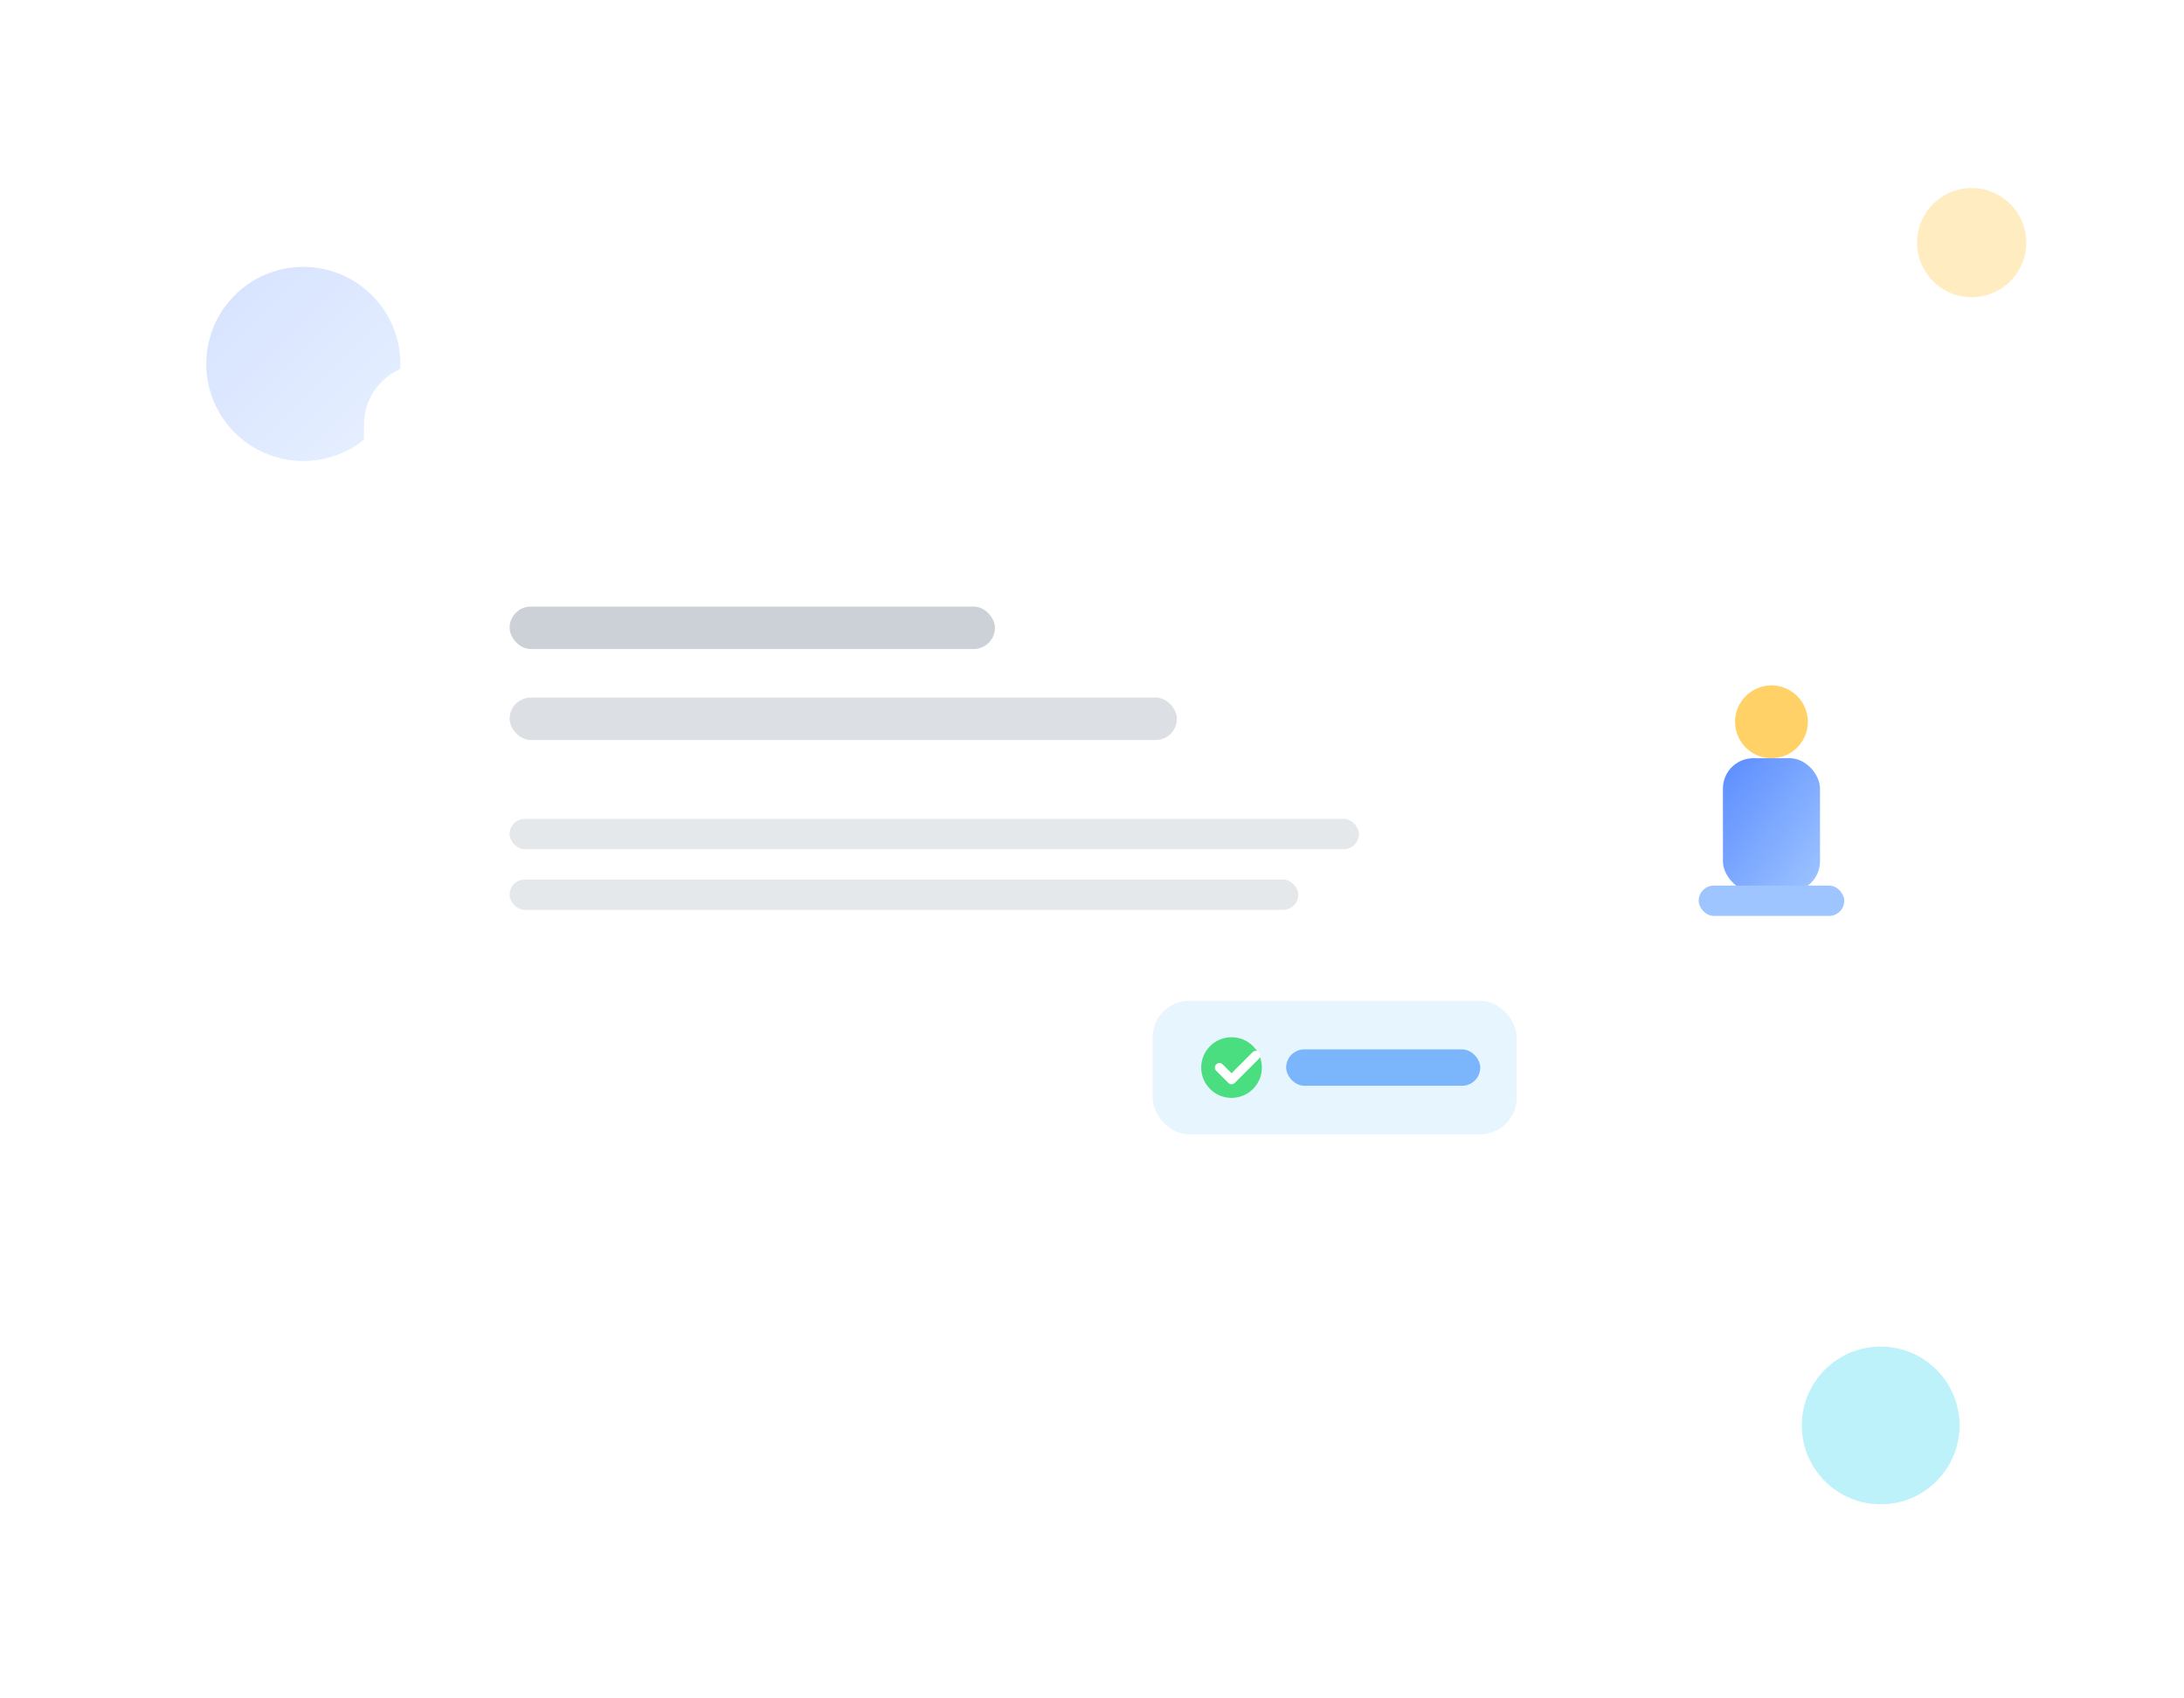 <?xml version="1.0" encoding="UTF-8"?>
<svg width="720" height="560" viewBox="0 0 720 560" fill="none" xmlns="http://www.w3.org/2000/svg">
  <defs>
    <linearGradient id="g1" x1="0" y1="0" x2="1" y2="1">
      <stop offset="0%" stop-color="#5b8cff"/>
      <stop offset="100%" stop-color="#9ec5ff"/>
    </linearGradient>
    <linearGradient id="g2" x1="0" y1="0" x2="0" y2="1">
      <stop offset="0%" stop-color="#ffffff" stop-opacity=".9"/>
      <stop offset="100%" stop-color="#ffffff" stop-opacity=".75"/>
    </linearGradient>
    <filter id="shadow" x="-20%" y="-20%" width="140%" height="140%">
      <feDropShadow dx="0" dy="14" stdDeviation="14" flood-opacity="0.18"/>
    </filter>
  </defs>
  <!-- 背景圆形点缀 -->
  <circle cx="100" cy="120" r="32" fill="url(#g1)" opacity=".25"/>
  <circle cx="650" cy="80" r="18" fill="#ffd166" opacity=".4"/>
  <circle cx="620" cy="470" r="26" fill="#22d3ee" opacity=".3"/>

  <!-- 平板屏幕 -->
  <rect x="120" y="120" rx="20" ry="20" width="420" height="300" fill="#ffffff" filter="url(#shadow)"/>
  <rect x="140" y="160" rx="12" ry="12" width="380" height="220" fill="url(#g2)"/>
  <rect x="168" y="200" width="160" height="14" rx="7" fill="#9aa5b1" opacity=".5"/>
  <rect x="168" y="230" width="220" height="14" rx="7" fill="#9aa5b1" opacity=".35"/>
  <rect x="168" y="270" width="280" height="10" rx="5" fill="#9aa5b1" opacity=".25"/>
  <rect x="168" y="290" width="260" height="10" rx="5" fill="#9aa5b1" opacity=".25"/>

  <!-- 勾选卡片 -->
  <g transform="translate(380,330)">
    <rect x="0" y="0" width="120" height="44" rx="12" fill="#e7f5ff"/>
    <circle cx="26" cy="22" r="10" fill="#4ade80"/>
    <path d="M22 22 l4 4 l8 -8" stroke="#ffffff" stroke-width="3" fill="none" stroke-linecap="round" stroke-linejoin="round"/>
    <rect x="44" y="16" width="64" height="12" rx="6" fill="#60a5fa" opacity=".8"/>
  </g>

  <!-- 装饰人物（扁平化简笔） -->
  <g transform="translate(560,220)">
    <circle cx="24" cy="18" r="12" fill="#ffd166"/>
    <rect x="8" y="30" width="32" height="44" rx="10" fill="url(#g1)"/>
    <rect x="0" y="72" width="48" height="10" rx="5" fill="#9ec5ff"/>
  </g>
</svg>

